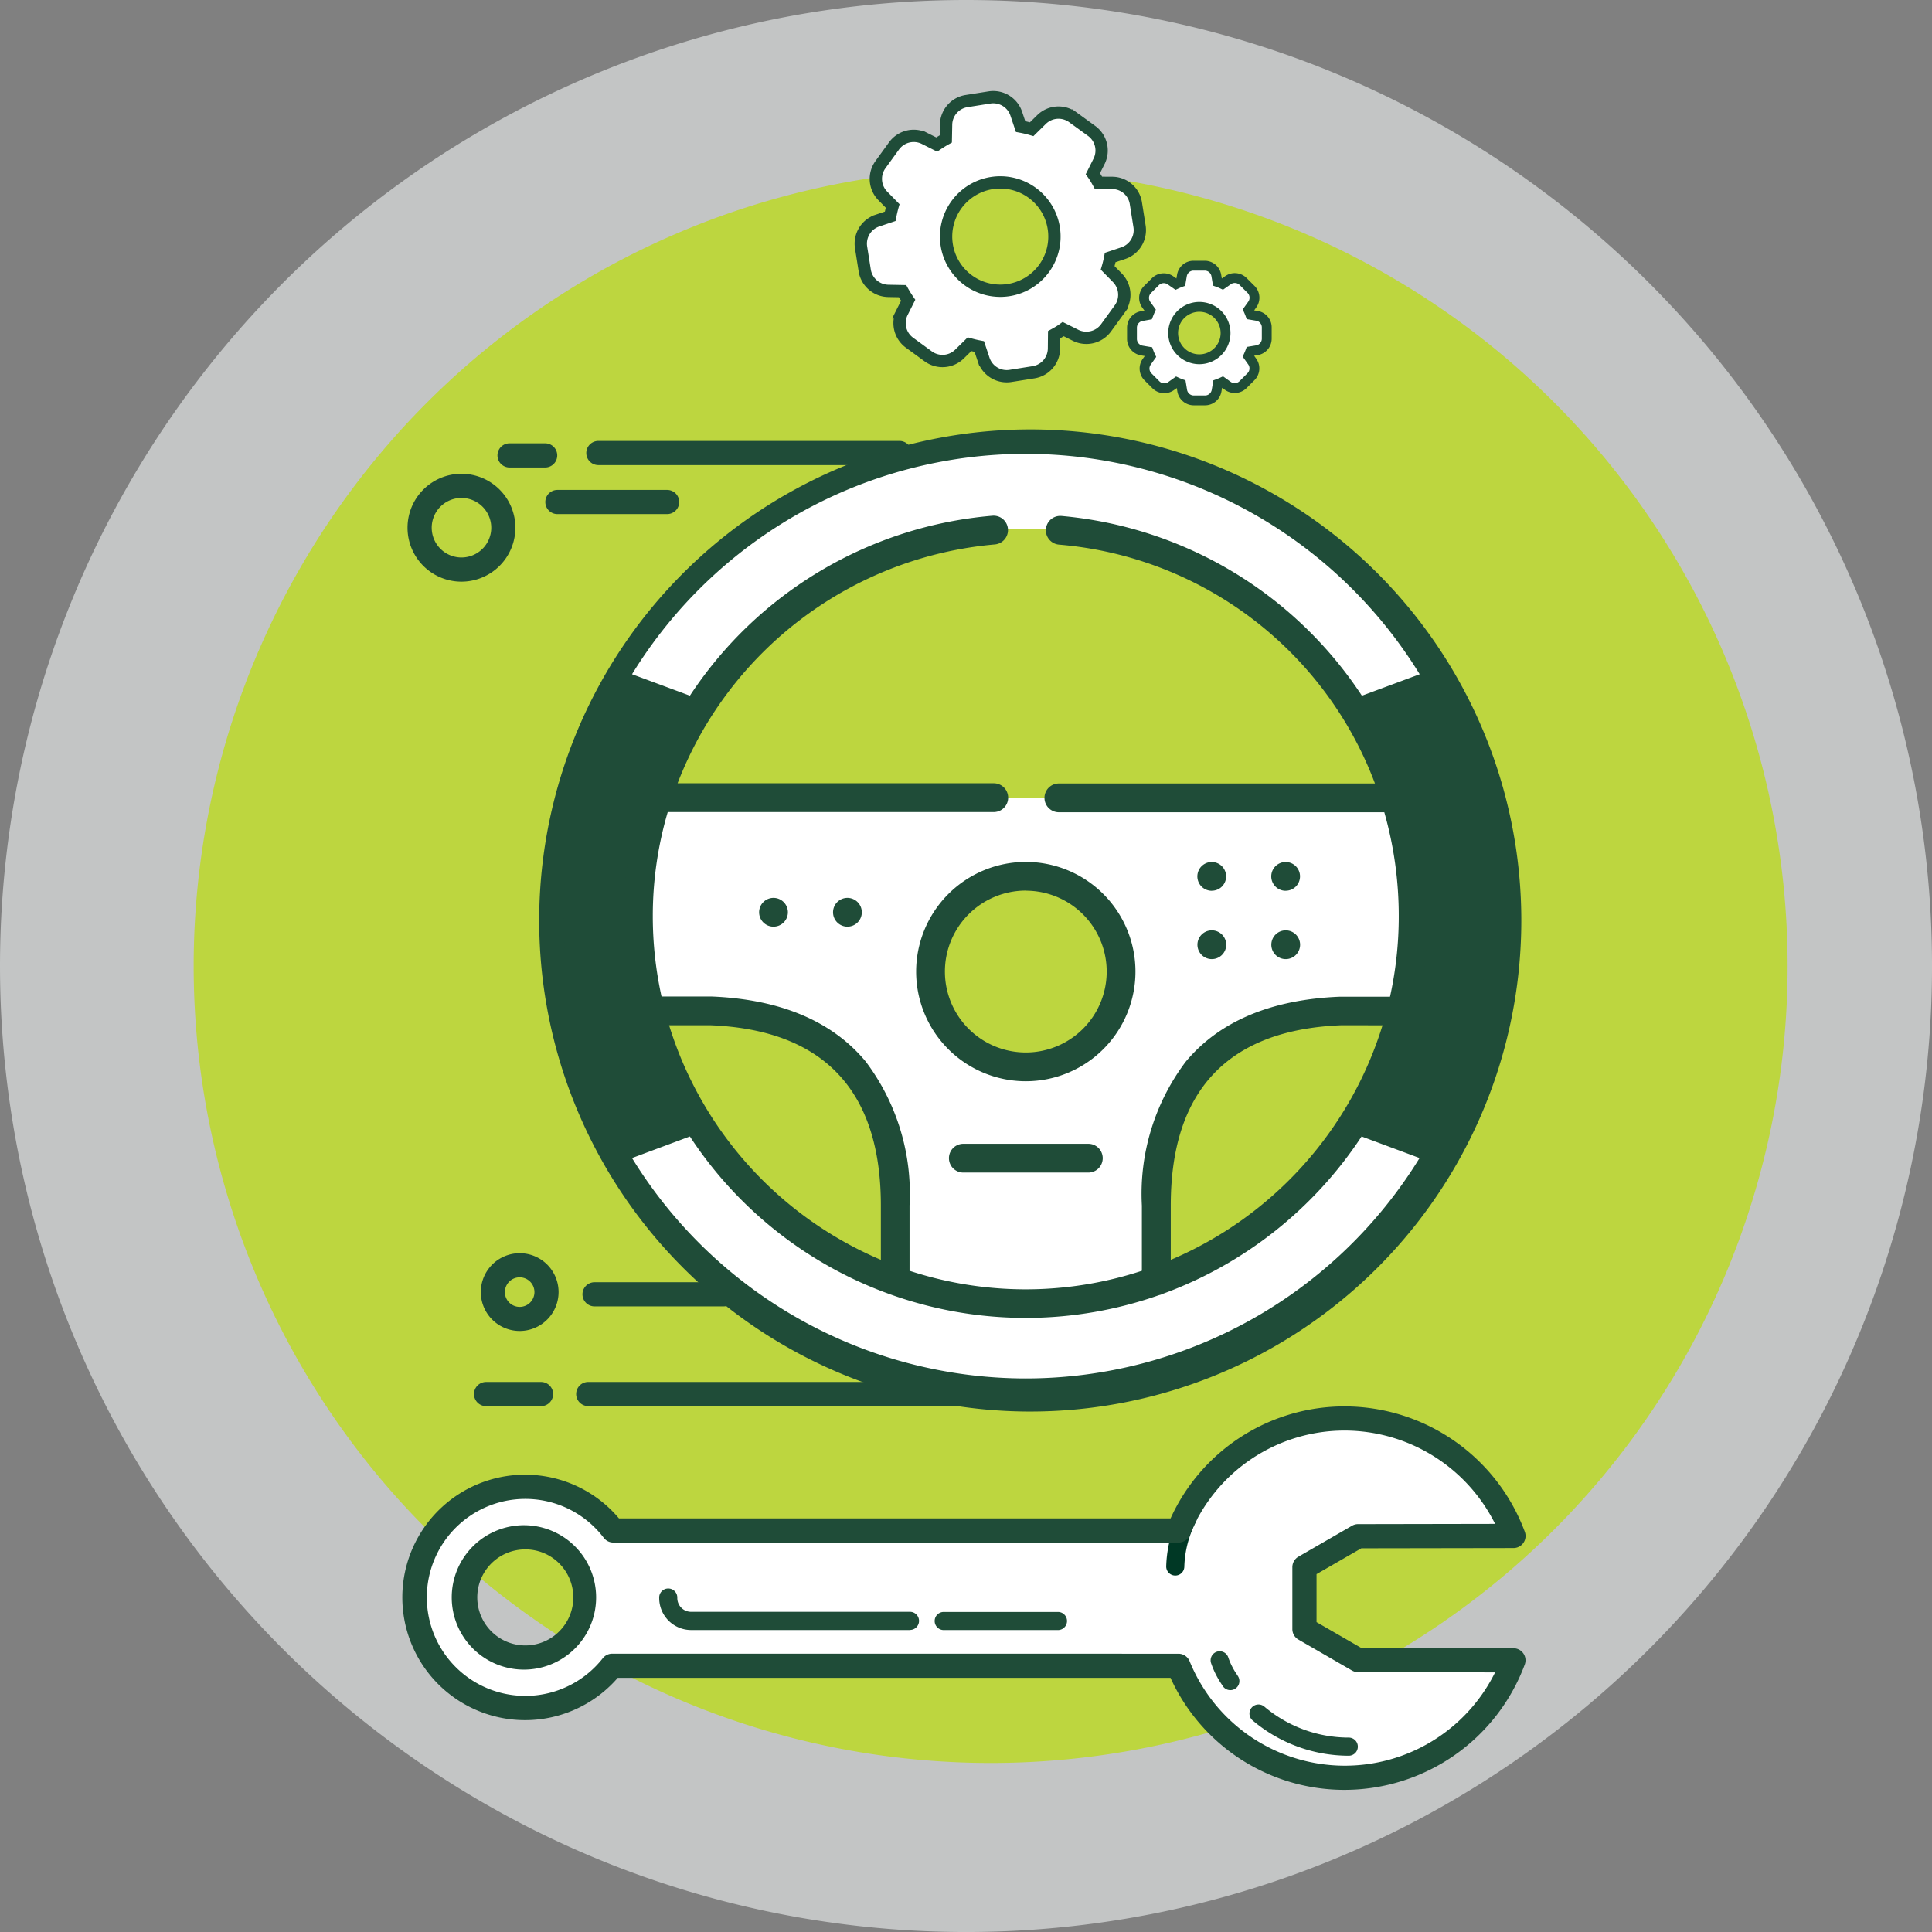 <svg id="soat" xmlns="http://www.w3.org/2000/svg" width="78.459" height="78.46" viewBox="0 0 78.459 78.46">
  <rect x="0" y="0" width="78.459" height="78.46" fill="#808080" stroke="none"/>
  <g id="Grupo_2661" data-name="Grupo 2661" transform="translate(-180.283 -681.356)">
    <g id="Grupo_1943" data-name="Grupo 1943" transform="translate(192.283 682.356)">
      <path id="Trazado_2574" data-name="Trazado 2574" d="M1146.61,88.63a39.23,39.23,0,1,1-39.23,39.23A39.23,39.23,0,0,1,1146.61,88.63Z" transform="translate(-1119.38 -89.63)" fill="#e7eaea" fill-rule="evenodd" opacity="0.65"/>
    </g>
    <g id="Grupo_1944" data-name="Grupo 1944" transform="translate(188.148 688.222)">
      <path id="Trazado_2575" data-name="Trazado 2575" d="M1153.316,102.2a32.365,32.365,0,1,1-32.365,32.365A32.364,32.364,0,0,1,1153.316,102.2Z" transform="translate(-1120.951 -102.201)" fill="#bdd63f" fill-rule="evenodd"/>
    </g>
    <g id="Grupo_1970" data-name="Grupo 1970" transform="translate(197.123 738.961)">
      <path id="Trazado_2606" data-name="Trazado 2606" d="M1180.421,215.114a7.3,7.3,0,0,0,6.845-4.769l-6.309-.011-2.178-1.258v-2.515l2.178-1.258,6.309-.011a7.3,7.3,0,0,0-13.605-.222h-22.954a4.491,4.491,0,1,0-.044,5.494h23A7.3,7.3,0,0,0,1180.421,215.114Zm-35.727-7.325a2.441,2.441,0,1,1,2.441,2.442A2.441,2.441,0,0,1,1144.694,207.788Z" transform="translate(-1142.644 -200.523)" fill="#fff"/>
    </g>
    <g id="Grupo_1971" data-name="Grupo 1971" transform="translate(218.24 746.817)">
      <path id="Trazado_2607" data-name="Trazado 2607" d="M1189.395,216.787h-4.639a.368.368,0,1,1,0-.736h4.639a.368.368,0,1,1,0,.736Z" transform="translate(-1184.388 -216.051)" fill="#1f4c38"/>
    </g>
    <g id="Grupo_1972" data-name="Grupo 1972" transform="translate(207.057 745.889)">
      <path id="Trazado_2608" data-name="Trazado 2608" d="M1172.466,215.881h-8.889a1.3,1.3,0,0,1-1.3-1.3.368.368,0,1,1,.735,0,.561.561,0,0,0,.56.56h8.889a.368.368,0,1,1,0,.736Z" transform="translate(-1162.281 -214.218)" fill="#1f4c38"/>
    </g>
    <g id="Grupo_1973" data-name="Grupo 1973" transform="translate(227.643 742.641)">
      <path id="Trazado_2609" data-name="Trazado 2609" d="M1203.343,210.495a.368.368,0,0,1-.368-.367,4.967,4.967,0,0,1,.548-2.139.368.368,0,1,1,.646.352,4.231,4.231,0,0,0-.458,1.786.367.367,0,0,1-.368.368Z" transform="translate(-1202.975 -207.797)" fill="#003825"/>
    </g>
    <g id="Grupo_1974" data-name="Grupo 1974" transform="translate(196.632 738.471)">
      <path id="Trazado_2610" data-name="Trazado 2610" d="M1179.942,215.125a7.753,7.753,0,0,1-7.081-4.548h-22.448a4.984,4.984,0,1,1,.05-6.475h22.4a7.754,7.754,0,0,1,7.08-4.548h0a7.815,7.815,0,0,1,7.306,5.091.49.49,0,0,1-.46.66l-6.178.01-1.82,1.05v1.949l1.819,1.05,6.178.011a.49.49,0,0,1,.459.66A7.818,7.818,0,0,1,1179.942,215.125Zm-6.759-5.528a.489.489,0,0,1,.454.306,6.806,6.806,0,0,0,12.405.452l-5.565-.01a.494.494,0,0,1-.245-.065l-2.178-1.258a.489.489,0,0,1-.245-.425v-2.515a.49.49,0,0,1,.245-.425l2.178-1.257a.487.487,0,0,1,.244-.066l5.566-.01a6.836,6.836,0,0,0-6.1-3.79h0a6.78,6.78,0,0,0-6.3,4.242.49.49,0,0,1-.454.306h-22.954a.491.491,0,0,1-.39-.193,4,4,0,1,0-.04,4.893.491.491,0,0,1,.385-.187Zm-26.526.645a2.932,2.932,0,1,1,0-5.863h0a2.932,2.932,0,0,1,0,5.863Zm0-4.882a1.95,1.95,0,1,0,1.38.571,1.939,1.939,0,0,0-1.38-.571Z" transform="translate(-1141.675 -199.554)" fill="#1f4c38"/>
    </g>
    <g id="Grupo_1975" data-name="Grupo 1975" transform="translate(231.016 750.571)">
      <path id="Trazado_2611" data-name="Trazado 2611" d="M1213.684,225.558h0a6.049,6.049,0,0,1-3.911-1.438.368.368,0,0,1,.476-.561,5.314,5.314,0,0,0,3.435,1.263.368.368,0,0,1,0,.736Z" transform="translate(-1209.643 -223.473)" fill="#1f4c38"/>
    </g>
    <g id="Grupo_1976" data-name="Grupo 1976" transform="translate(229.443 748.405)">
      <path id="Trazado_2612" data-name="Trazado 2612" d="M1207.338,220.779a.369.369,0,0,1-.312-.173l-.036-.058a3.588,3.588,0,0,1-.434-.866.368.368,0,0,1,.693-.247,2.839,2.839,0,0,0,.364.721l.037.059a.368.368,0,0,1-.311.564Z" transform="translate(-1206.534 -219.191)" fill="#1f4c38"/>
    </g>
    <g id="Grupo_2659" data-name="Grupo 2659" transform="translate(-5597 2752)">
      <g id="Grupo_1947" data-name="Grupo 1947" transform="translate(5793.833 -2051.403)">
        <path id="Trazado_2580" data-name="Trazado 2580" d="M1124.493,164.649a2.19,2.19,0,1,1,2.19-2.19A2.193,2.193,0,0,1,1124.493,164.649Zm0-3.4a1.209,1.209,0,1,0,1.21,1.209A1.211,1.211,0,0,0,1124.493,161.25Z" transform="translate(-1122.303 -160.269)" fill="#1f4c38"/>
      </g>
      <g id="Grupo_1948" data-name="Grupo 1948" transform="translate(5796.808 -2019.752)">
        <path id="Trazado_2581" data-name="Trazado 2581" d="M1181.159,188.435a1.579,1.579,0,1,1,1.58-1.579A1.581,1.581,0,0,1,1181.159,188.435Zm0-2.178a.6.6,0,1,0,.6.6A.6.6,0,0,0,1181.159,186.257Z" transform="translate(-1179.58 -185.276)" fill="#1f4c38"/>
      </g>
      <g id="Grupo_1969" data-name="Grupo 1969" transform="translate(5724.884 -2069.737)">
        <g id="Grupo_1957" data-name="Grupo 1957" transform="translate(71.649 55.213)">
          <line id="Línea_56" data-name="Línea 56" x1="2.232" y2="0.003" transform="translate(0.49 0.49)" fill="#fff"/>
          <path id="Trazado_2591" data-name="Trazado 2591" d="M1191.386,190.663a.49.49,0,0,1,0-.981l2.232,0h0a.49.49,0,0,1,0,.981l-2.232,0Z" transform="translate(-1190.896 -189.679)" fill="#1f4c38"/>
        </g>
        <g id="Grupo_1958" data-name="Grupo 1958" transform="translate(75.797 55.215)">
          <line id="Línea_57" data-name="Línea 57" x1="19.265" transform="translate(0.49 0.49)" fill="#fff"/>
          <path id="Trazado_2592" data-name="Trazado 2592" d="M1218.85,190.663h-19.265a.49.49,0,1,1,0-.98h19.265a.49.49,0,1,1,0,.98Z" transform="translate(-1199.095 -189.683)" fill="#1f4c38"/>
        </g>
        <g id="Grupo_1961" data-name="Grupo 1961" transform="translate(76.209 17)">
          <path id="Trazado_2595" data-name="Trazado 2595" d="M1161.233,126.984h-12.228a.49.49,0,0,1,0-.981h12.228a.49.49,0,1,1,0,.981Z" transform="translate(-1148.515 -126.003)" fill="#1f4c38"/>
        </g>
        <g id="Grupo_1962" data-name="Grupo 1962" transform="translate(74.544 18.989)">
          <path id="Trazado_2596" data-name="Trazado 2596" d="M1156.1,130.916h-4.456a.49.49,0,1,1,0-.981h4.456a.49.49,0,0,1,0,.981Z" transform="translate(-1151.153 -129.935)" fill="#1f4c38"/>
        </g>
        <g id="Grupo_1963" data-name="Grupo 1963" transform="translate(72.602 17.097)">
          <path id="Trazado_2597" data-name="Trazado 2597" d="M1149.251,135.083h-1.446a.49.49,0,0,1,0-.981h1.446a.49.49,0,1,1,0,.981Z" transform="translate(-1147.315 -134.102)" fill="#1f4c38"/>
        </g>
        <g id="Grupo_1964" data-name="Grupo 1964" transform="translate(76.058 51.165)">
          <line id="Línea_59" data-name="Línea 59" x1="5.241" transform="translate(0.49 0.49)" fill="#fff"/>
          <path id="Trazado_2598" data-name="Trazado 2598" d="M1217.2,186.612h-5.241a.49.49,0,0,1,0-.981h5.241a.49.49,0,0,1,0,.981Z" transform="translate(-1211.473 -185.631)" fill="#1f4c38"/>
        </g>
      </g>
      <g id="steering-wheel" transform="translate(5799 -2053.382)">
        <g id="Grupo_2648" data-name="Grupo 2648" transform="translate(2.625 15.132)">
          <path id="Trazado_2807" data-name="Trazado 2807" d="M33.692,199.056c0,1.5.459,2.539,2.058,3.849h2.473c5.589.223,7.484,3.621,7.484,7.9v3.069a8.522,8.522,0,0,0,10.6,0v-3.069c0-4.282,1.895-7.678,7.484-7.9H66.27a8.466,8.466,0,0,0-.276-8.658H36.024C35.068,194.739,33.692,197.555,33.692,199.056Zm13.448,2.252a3.869,3.869,0,1,1,3.869,3.869A3.87,3.87,0,0,1,47.14,201.309Z" transform="translate(-33.692 -194.247)" fill="#fff" fill-rule="evenodd"/>
        </g>
        <g id="Grupo_2649" data-name="Grupo 2649" transform="translate(3.084 27.196)">
          <path id="Trazado_2808" data-name="Trazado 2808" d="M69.852,350.091a15.73,15.73,0,0,1-26.812,0l-2.327-.985-1.124,2.27a19.366,19.366,0,0,0,33.717,0l-1.6-1.655Z" transform="translate(-39.589 -349.106)" fill="#fff" fill-rule="evenodd"/>
        </g>
        <g id="Grupo_2650" data-name="Grupo 2650" transform="translate(26.352 28.18)">
          <path id="Trazado_2809" data-name="Trazado 2809" d="M345.272,361.747a15.764,15.764,0,0,1-3.2,3.741,22.653,22.653,0,0,1-3.791,6.293,19.436,19.436,0,0,0,10.449-8.749Z" transform="translate(-338.276 -361.747)" fill="#fff" fill-rule="evenodd"/>
        </g>
        <g id="Grupo_2651" data-name="Grupo 2651" transform="translate(3.084 0.584)">
          <path id="Trazado_2810" data-name="Trazado 2810" d="M73.305,17.335a19.366,19.366,0,0,0-33.717,0L40.712,19.3l2.327-.684a15.737,15.737,0,0,1,26.812,0l2.327,1Z" transform="translate(-39.588 -7.5)" fill="#fff" fill-rule="evenodd"/>
        </g>
        <g id="Grupo_2652" data-name="Grupo 2652" transform="translate(25.287 1.331)">
          <path id="Trazado_2811" data-name="Trazado 2811" d="M336.127,26.171a19.414,19.414,0,0,0-11.514-9.089,21.1,21.1,0,0,1,4.319,6.194,15.832,15.832,0,0,1,3.741,4.178Z" transform="translate(-324.613 -17.082)" fill="#fff" fill-rule="evenodd"/>
        </g>
        <g id="Grupo_2653" data-name="Grupo 2653" transform="translate(33.347 10.42)">
          <path id="Trazado_2812" data-name="Trazado 2812" d="M434.031,143.278a19.287,19.287,0,0,0-2.5-9.522l-3.454,1.283a15.554,15.554,0,0,1,1.579,3.429,15.708,15.708,0,0,1-1.579,13.048l3.454,1.285A19.3,19.3,0,0,0,434.031,143.278Z" transform="translate(-428.078 -133.756)" fill="#1f4c38" fill-rule="evenodd"/>
        </g>
        <g id="Grupo_2654" data-name="Grupo 2654" transform="translate(0.584 10.42)">
          <path id="Trazado_2813" data-name="Trazado 2813" d="M10,133.756A19.389,19.389,0,0,0,10,152.8l3.451-1.285a15.6,15.6,0,0,1-1.853-4.39,15.706,15.706,0,0,1,1.853-12.088Z" transform="translate(-7.5 -133.756)" fill="#1f4c38" fill-rule="evenodd"/>
        </g>
        <g id="Grupo_2655" data-name="Grupo 2655" transform="translate(4.208 15.132)">
          <path id="Trazado_2814" data-name="Trazado 2814" d="M57.822,194.247H54.766a15.831,15.831,0,0,0-.274,8.658h2.473c.2.009.4.02.585.038a12.878,12.878,0,0,1,.272-8.7Z" transform="translate(-54.017 -194.247)" fill="#fff" fill-rule="evenodd"/>
        </g>
        <g id="Grupo_2656" data-name="Grupo 2656" transform="translate(14.64 31.541)">
          <path id="Trazado_2815" data-name="Trazado 2815" d="M193.228,406.034a12.769,12.769,0,0,1-5.3-1.144v3.22a15.831,15.831,0,0,0,10.6,0V405.04c0-.051,0-.1,0-.15A12.772,12.772,0,0,1,193.228,406.034Z" transform="translate(-187.926 -404.89)" fill="#fff" fill-rule="evenodd"/>
        </g>
        <g id="Grupo_2657" data-name="Grupo 2657" transform="translate(31.872 15.132)">
          <path id="Trazado_2816" data-name="Trazado 2816" d="M412.2,194.247h-3.054a12.912,12.912,0,0,1,.272,8.7c.19-.018.384-.029.583-.038h2.475a15.863,15.863,0,0,0-.276-8.658Z" transform="translate(-409.142 -194.247)" fill="#fff" fill-rule="evenodd"/>
        </g>
        <g id="Grupo_2658" data-name="Grupo 2658" transform="translate(0)">
          <path id="Trazado_2817" data-name="Trazado 2817" d="M346.015,228.9a.583.583,0,0,0,.413-.171l0,0a.584.584,0,1,0-.415.173Z" transform="translate(-318.521 -209.989)" fill="#1f4c38"/>
          <path id="Trazado_2818" data-name="Trazado 2818" d="M384.538,228.9a.582.582,0,0,0,.413-.171l0,0a.584.584,0,1,0-.415.173Z" transform="translate(-354.043 -209.989)" fill="#1f4c38"/>
          <path id="Trazado_2819" data-name="Trazado 2819" d="M346.447,263.6a.584.584,0,1,0,0,.828.583.583,0,0,0,0-.828Z" transform="translate(-318.54 -242.91)" fill="#1f4c38"/>
          <path id="Trazado_2820" data-name="Trazado 2820" d="M384.971,263.6a.584.584,0,1,0,0,.828.583.583,0,0,0,0-.828Z" transform="translate(-354.063 -242.91)" fill="#1f4c38"/>
          <path id="Trazado_2821" data-name="Trazado 2821" d="M198.822,232.189a4.453,4.453,0,1,0,4.453-4.453A4.458,4.458,0,0,0,198.822,232.189Zm4.453-3.285a3.285,3.285,0,1,1-3.285,3.285A3.288,3.288,0,0,1,203.275,228.9Z" transform="translate(-183.334 -209.995)" fill="#1f4c38"/>
          <path id="Trazado_2823" data-name="Trazado 2823" d="M221.577,374.685H216.5a.584.584,0,1,0,0,1.168h5.077a.584.584,0,0,0,0-1.168Z" transform="translate(-199.096 -345.497)" fill="#1f4c38"/>
          <path id="Trazado_2824" data-name="Trazado 2824" d="M34.044,5.841a19.942,19.942,0,0,0-28.2,28.2,19.942,19.942,0,1,0,28.2-28.2Zm-14.1-4.672a18.781,18.781,0,0,1,15.993,8.95l-2.347.872a16.342,16.342,0,0,0-12.2-7.3.584.584,0,1,0-.1,1.164,15.039,15.039,0,0,1,12.83,9.7H21.284a.584.584,0,0,0,0,1.169H34.5a15.383,15.383,0,0,1,.587,4.225,15.143,15.143,0,0,1-.355,3.265H32.7c-2.8.112-4.9,1-6.264,2.639a8.915,8.915,0,0,0-1.781,5.846v2.646a15.154,15.154,0,0,1-9.435,0V31.691a8.915,8.915,0,0,0-1.781-5.845c-1.361-1.64-3.469-2.528-6.264-2.64H5.148a15.143,15.143,0,0,1-.355-3.265A14.942,14.942,0,0,1,5.4,15.716h13.24a.584.584,0,1,0,0-1.169H5.8a15.231,15.231,0,0,1,12.883-9.7.584.584,0,1,0-.1-1.165A16.343,16.343,0,0,0,6.3,10.99L3.95,10.118a18.778,18.778,0,0,1,15.991-8.95ZM34.428,24.375a15.224,15.224,0,0,1-8.6,9.526V31.691c0-4.668,2.325-7.13,6.911-7.317ZM14.055,31.691V33.9a15.224,15.224,0,0,1-8.6-9.526h1.69C11.73,24.562,14.055,27.023,14.055,31.691ZM1.169,19.941a18.656,18.656,0,0,1,2.192-8.8l2.318.862a16.312,16.312,0,0,0,.006,15.866l-2.324.866a18.66,18.66,0,0,1-2.193-8.8ZM19.941,38.717A18.777,18.777,0,0,1,3.95,29.766L6.3,28.89a16.307,16.307,0,0,0,19.056,6.443.579.579,0,0,0,.151-.053,16.406,16.406,0,0,0,8.071-6.39l2.354.876A18.78,18.78,0,0,1,19.941,38.717ZM34.2,27.873A16.316,16.316,0,0,0,34.2,12.008l2.32-.862a18.74,18.74,0,0,1,0,17.593Z" transform="translate(0 0)" fill="#1f4c38"/>
          <path id="Trazado_2836" data-name="Trazado 2836" d="M346.447,263.6a.584.584,0,1,0,0,.828.583.583,0,0,0,0-.828Z" transform="translate(-336.34 -244.228)" fill="#1f4c38"/>
          <path id="Trazado_2837" data-name="Trazado 2837" d="M384.971,263.6a.584.584,0,1,0,0,.828.583.583,0,0,0,0-.828Z" transform="translate(-371.862 -244.228)" fill="#1f4c38"/>
        </g>
      </g>
    </g>
  </g>
  <g id="cogwheels" transform="translate(34.155 4.912) rotate(-9)">
    <path id="Trazado_2853" data-name="Trazado 2853" d="M10.483,4.208l-.551-.093c-.049-.137-.1-.271-.166-.4l.325-.454a.983.983,0,0,0-.107-1.273l-.662-.662A.985.985,0,0,0,8.05,1.217l-.456.325a4.52,4.52,0,0,0-.428-.176L7.075.825A.986.986,0,0,0,6.1,0H5.164a.986.986,0,0,0-.976.825l-.1.561c-.135.049-.269.106-.4.168l-.448-.322a.988.988,0,0,0-1.275.107L1.306,2A.986.986,0,0,0,1.2,3.273l.33.464c-.061.131-.115.265-.164.4l-.54.091A.986.986,0,0,0,0,5.206v.936a.986.986,0,0,0,.825.976l.561.1c.049.135.106.269.168.4l-.321.447A.983.983,0,0,0,1.34,9.332L2,9.995a.985.985,0,0,0,1.271.107l.463-.33q.183.085.378.155l.092.551a.986.986,0,0,0,.976.825H6.12a.986.986,0,0,0,.976-.825l.093-.551c.137-.049.271-.1.4-.166l.453.324a.988.988,0,0,0,1.275-.106l.662-.662a.987.987,0,0,0,.107-1.273l-.325-.456c.063-.133.119-.267.167-.4l.55-.092a.986.986,0,0,0,.825-.976V5.185a.976.976,0,0,0-.82-.978ZM5.652,7.849a2.2,2.2,0,1,1,2.2-2.2,2.2,2.2,0,0,1-2.2,2.2Zm0,0" fill="#fff" stroke="#1f4c38" stroke-width="0.5"/>
  </g>
  <g id="cogwheels-2" data-name="cogwheels" transform="translate(45.97 10.79)">
    <path id="Trazado_2853-2" data-name="Trazado 2853" d="M5.075,2.037l-.267-.045c-.024-.066-.051-.131-.08-.194l.157-.22A.476.476,0,0,0,4.833.961L4.512.641A.477.477,0,0,0,3.9.589L3.676.746A2.188,2.188,0,0,0,3.469.661L3.425.4A.477.477,0,0,0,2.953,0H2.5a.477.477,0,0,0-.472.4L1.981.67c-.065.024-.13.051-.193.081L1.571.6A.478.478,0,0,0,.954.647L.632.968a.477.477,0,0,0-.052.616l.16.224C.711,1.872.685,1.937.661,2L.4,2.047A.477.477,0,0,0,0,2.52v.453a.477.477,0,0,0,.4.472l.272.046c.024.066.051.13.081.193L.6,3.9a.476.476,0,0,0,.052.616l.321.321a.477.477,0,0,0,.615.052l.224-.16q.088.041.183.075l.044.267a.477.477,0,0,0,.472.4h.454a.477.477,0,0,0,.472-.4l.045-.267c.066-.024.131-.051.194-.08l.219.157A.478.478,0,0,0,4.51,4.83l.321-.321a.478.478,0,0,0,.052-.616l-.157-.221c.03-.065.057-.129.081-.194l.266-.044a.477.477,0,0,0,.4-.472V2.51a.473.473,0,0,0-.4-.473ZM2.736,3.8A1.064,1.064,0,1,1,3.8,2.735,1.065,1.065,0,0,1,2.736,3.8Zm0,0" fill="#fff" stroke="#1f4c38" stroke-width="0.4"/>
  </g>
</svg>
